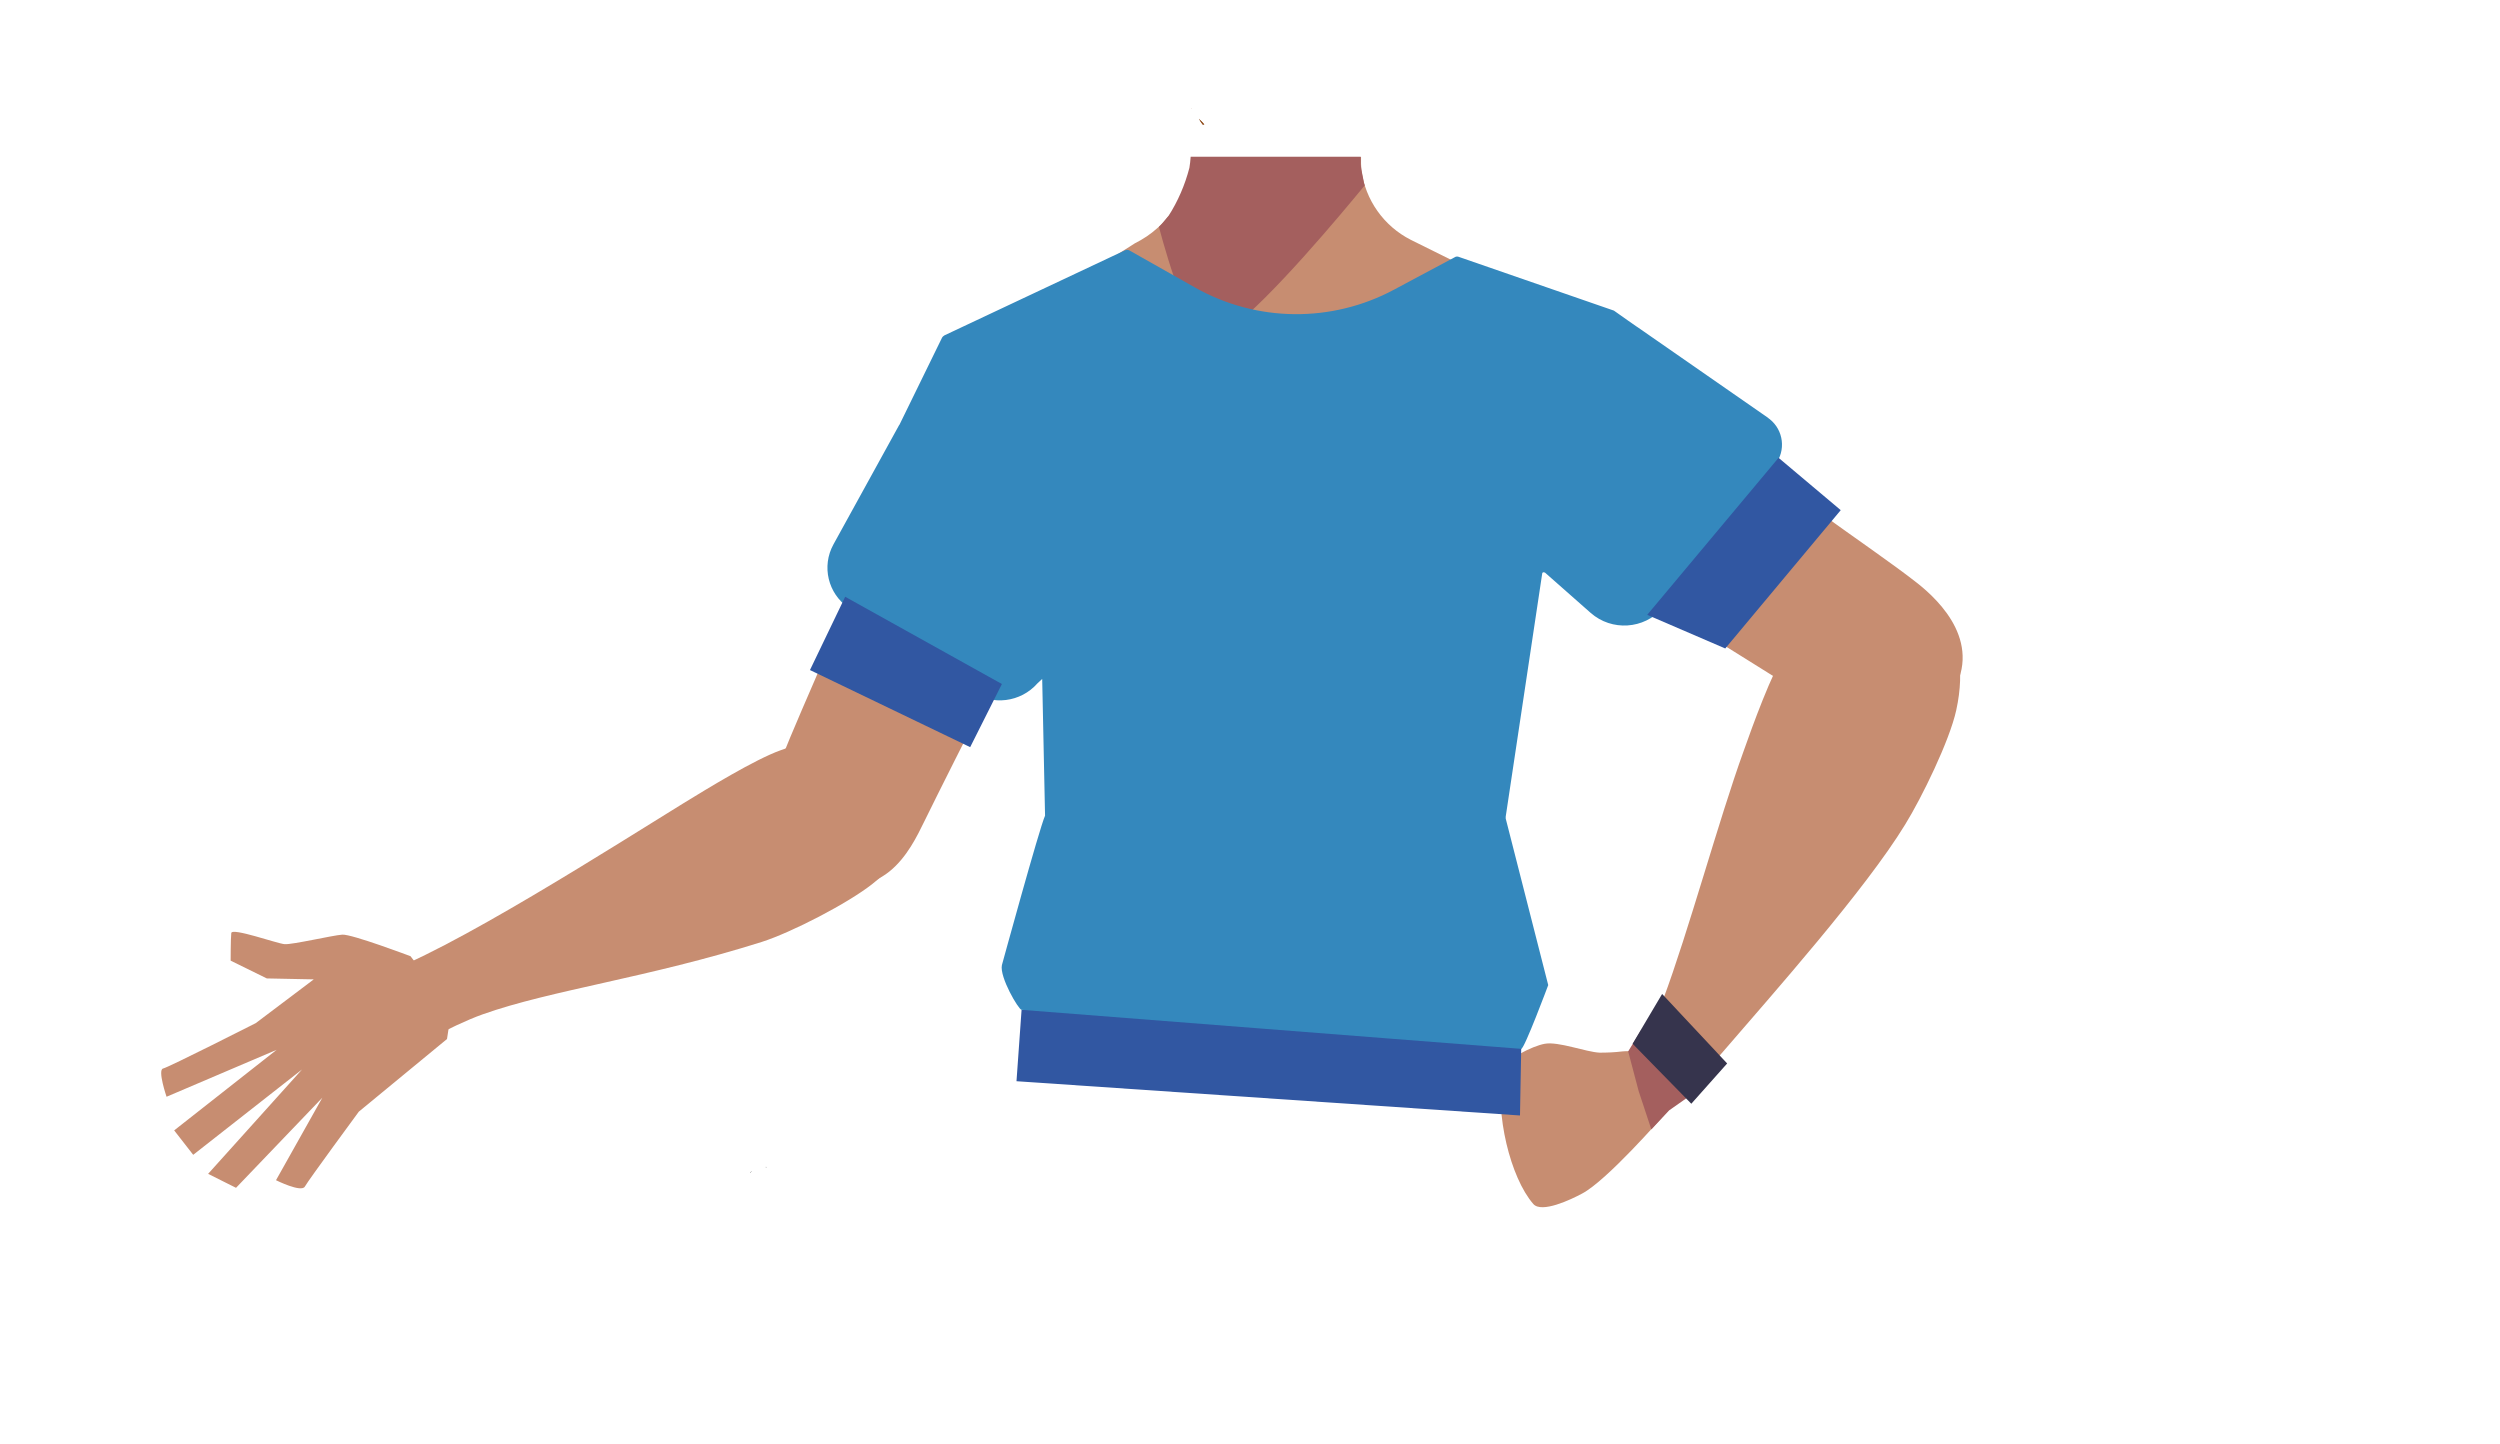 <?xml version="1.0" encoding="utf-8"?>
<!-- Generator: Adobe Illustrator 26.0.0, SVG Export Plug-In . SVG Version: 6.00 Build 0)  -->
<svg version="1.1" id="Calque_1" xmlns="http://www.w3.org/2000/svg" xmlns:xlink="http://www.w3.org/1999/xlink" x="0px" y="0px"
	 viewBox="0 0 788 455" style="enable-background:new 0 0 788 455;" xml:space="preserve">
<style type="text/css">
	.st0{fill:#C78D71;}
	.st1{fill:#A45F5E;}
	.st2{fill:none;stroke:#000000;stroke-width:3;stroke-miterlimit:10;}
	.st3{fill:none;}
	.st4{fill:#36344D;}
	.st5{fill:#8E4917;}
	.st6{fill:#BB582C;}
	.st7{fill:#3157A2;}
	.st8{fill:#3488BD;}
</style>
<g id="Calque_1_00000089568534190465047540000015047559659271748502_">
	<path class="st0" d="M129.4,301.4c0,0-18.5-7-21.5-6.8s-15.8,3.2-18.2,3s-16.6-5.3-16.8-3.5s-0.2,8.7-0.2,8.7l11.4,5.6l14.8,0.3
		l-18.3,13.8c0,0-27.4,13.9-29.2,14.3s1.1,8.9,1.1,8.9l34.7-14.8l-32.3,25.4l6,7.7l34.3-26.9l-29.6,32.9l8.8,4.4l27.2-28.4l-14.6,26
		c0,0,8,4,9.1,2s17-23.6,17-23.6l27.8-22.9l1.4-9.2L129.4,301.4z"/>
	<polygon points="236.4,369.7 236.5,369.7 236.4,369.6 	"/>
	<polygon points="236.5,369.7 236.6,369.7 236.6,369.6 	"/>
	<polygon points="236.4,369.7 236.5,369.7 236.4,369.6 	"/>
	<polygon points="236.5,369.7 236.6,369.7 236.6,369.6 	"/>
	<path class="st0" d="M522,134c-0.6,38.4-26.2,33.2-36.9,42.3c-12.6,10.8-8.3,50-17.2,64c-2.5,3.8-11.4,10.1-15.8,9.1
		c-12.5-2.9-24-30.7-34.8-37.7c-6.3-4.1-23.6-3.6-30.2,0c-11.2,6.2-22.2,34.9-34.8,37.7c-4.4,1-13.4-5.2-15.8-9.1
		c-8.9-14-4.6-53.2-17.2-64c-10.6-9.1-23,8.3-23.6-30.1c-0.4-26.6,26.8-47.1,26.8-47.1l35.2-22.4c2.6-1.3,5-2.9,7.1-4.8
		c0.8-0.7,1.6-1.5,2.3-2.3l0.6-0.7l0-0.1c3.9-4.6,9.6-8.7,14.5-12.5c1.4-1.1-4.8-4.7-4.8-6.1l0.2-0.7H429v1c0,0.3,0,0.7,0,1l0,0
		c0,0.7,0.1,1.3,0.1,2c1.2,9.5,7.1,17.8,15.6,22.1l40.5,20.1c1,0.5,2.1,1,3.2,1.3C495.2,99.5,522.4,110.7,522,134z"/>
	<path class="st1" d="M375.7,34.3h-0.1C375.6,34.2,375.6,34.2,375.7,34.3z"/>
	<path class="st1" d="M430.2,58.4l-1,1.2c-5.2,6.3-28.9,35-41.8,44.3c-3.2,2.3-5.7,3.4-7.2,2.7c-6.8-3.3-14.9-35.1-14.9-35.1
		c0,0,0.1,0,0.1-0.1c0.6-0.6,1.2-1.2,1.7-1.9c0.3-0.4,0.7-0.8,1.1-1.3l0.1-0.1c3-4.7,5.2-9.8,6.6-15.2c0.2-1.1,0.3-2.3,0.4-3.5h53.6
		v2.5l0.1,0.8l0.1,0.7l0.9,4.6L430.2,58.4z"/>
	<path class="st0" d="M464.1,140.7c11.9,25,40.9,38.8,40.9,38.8s52.9,32.8,70.4,44c8.2,5.3,25.2,16.6,39-3.6l0,0
		c11.3-16.6-2.8-30.4-10.2-36.2c-15-11.8-47.9-32.7-60.5-46.7c-9.4-10.5-19.8-30.3-43.1-36.2c0,0-18.6-6.9-31.8,8.2l-0.5,0.6
		C460.9,118.2,459.3,130.5,464.1,140.7L464.1,140.7z"/>
	<path class="st0" d="M600.5,185.9c-18.5-7.2-32.7,11.8-37.4,19s-10.7,23.9-13.6,32.1c-7.6,21-17.5,57.3-25.2,77.8
		c-5,13.5-8.1,20.4-0.3,25.9c7,5,16.1-5.7,19.7-9.9c14.8-17.2,44.3-50.4,56.8-70.9c5.2-8.4,14-26.4,16.1-36
		C622.5,197,605.8,188,600.5,185.9z"/>
	<path class="st2" d="M471.9,296.5c-0.9-4-5.7-25.3-5.6-33.8c0.1-9.2,4-27.7,1.8-36.7c-9.8-39.6-123.5-39.6-133.3,0
		c-2.2,9,1.7,27.5,1.8,36.7c0.1,8.5-4.7,29.8-5.6,33.8"/>
	<path class="st3" d="M330.8,323.1c0.2-6.4,3.2-19.3,6.3-24.9c3.8-6.9,10.9-11.3,27-16.6c18.5-6,37.3-5,37.3-5s20.6-0.9,39.1,5
		c16.2,5.2,23.2,9.6,27,16.6c3.1,5.6,6,18.5,6.3,24.9"/>
	<path class="st0" d="M286.5,241.9c-9.7-15-32.4-8.3-40.5-5.4s-23.1,12.1-30.6,16.7c-18.9,11.6-75.5,47.9-96.4,54.1
		c-14.6,4.4,7.5,25,7.5,25s15.5-9,25.7-12.6c21.4-7.6,52.1-11.5,87.9-22.8c9.4-3,27.2-12.2,34.9-18.3
		C296.4,261.7,289.3,246.3,286.5,241.9z"/>
	<path class="st0" d="M343.6,130.5c2.8,27.5-14.9,54.4-14.9,54.4s-28.3,55.5-37.4,74.1c-4.3,8.8-13,27.2-35.2,17.1l0,0
		c-18.3-8.4-13.3-27.4-10-36.2c6.7-17.9,24-52.8,27.5-71.3c2.6-13.8,15.2-29.2,32.1-46.3c0,0-1.7-22.5,17.4-16.4l0.8,0.2
		C334.7,109.6,342.5,119.2,343.6,130.5L343.6,130.5z"/>
	<path class="st0" d="M527.1,337.1c2,3.2,3.1,9-3,14.8c0,0-17.6,20.2-25.4,24.3c-3.5,1.9-12.8,6.3-15.4,3.3
		c-7.3-8.4-12.1-28.6-9.7-41.7c0.7-3.9,9.4-8.1,13.3-8.8c4.3-0.8,13,2.6,17.3,2.8c2.4,0,4.8-0.1,7.2-0.4
		C517.3,330.9,524.3,332.8,527.1,337.1z"/>
	<polygon class="st1" points="517.3,324.7 513.2,331.4 516.5,343.9 520.5,356 526.1,350 536.2,342.9 	"/>
	<polygon class="st4" points="514.6,329 523.9,313.3 544.4,335.2 533.1,347.9 	"/>
</g>
<g id="Calque_5">
	<path class="st5" d="M375.6,34.3c0-0.1,0.1-0.1,0.1,0H375.6z M379.1,39.2c-0.4-0.5-0.8-1.1-1.2-1.8c0.6,0.6,1.1,1.2,1.7,1.8
		L379.1,39.2z M-494.5,49.6L-494.5,49.6"/>
	<path class="st5" d="M375.7,34.3h-0.1C375.6,34.2,375.6,34.2,375.7,34.3z"/>
	<path class="st5" d="M379.6,39.3h-0.5c-0.4-0.5-0.8-1.1-1.2-1.8C378.5,38,379.1,38.6,379.6,39.3z"/>
</g>
<g id="Calque_7">
	<polygon points="241.4,367.9 241.5,367.9 241.4,367.8 	"/>
	<polygon points="241.5,367.9 241.6,367.9 241.6,367.8 	"/>
	<polygon points="241.4,367.9 241.5,367.9 241.4,367.8 	"/>
	<polygon points="241.5,367.9 241.6,367.9 241.6,367.8 	"/>
	<polygon points="236.7,369.3 236.8,369.2 236.7,369.2 	"/>
	<polygon points="236.8,369.2 236.9,369.3 236.9,369.2 	"/>
	<polygon points="236.7,369.3 236.8,369.2 236.7,369.2 	"/>
	<polygon points="236.8,369.2 236.9,369.3 236.9,369.2 	"/>
	<path class="st6" d="M388.7,338.2c0,0-3-25.1-29.3-29c-30.3-4.5-31.7,11.8-31.7,11.8"/>
	<path class="st6" d="M412.5,338.2c0,0-2.8-22.4,29.3-29c28.6-5.9,31.7,11.8,31.7,11.8"/>
	<path class="st6" d="M403.2,330.4c0.1-6.2-4.9-11.3-11.1-11.4c-0.1,0-0.2,0-0.3,0l-58.9,0.6c-5.7,0.1-10.5,4.4-11.1,10.1l-1.1,10.6
		"/>
	<line class="st3" x1="401.3" y1="331.4" x2="395" y2="331"/>
	<polygon class="st7" points="320.4,340.8 322,318.3 479.7,318.8 479.1,351.6 	"/>
	<path class="st8" d="M328.5,214l0.9,43.1c-1.8,4-13.6,47.1-13.6,47.1c-0.8,3.8,5.3,14.1,6.2,14.1l157.5,12.3c1,0,8.5-20.1,8.5-20.1
		L474.6,258c0-0.2,0-0.4,0-0.6l11.5-76.6c0-0.3,0.3-0.5,0.6-0.4c0.1,0,0.2,0.1,0.3,0.1l14.4,12.7c6.6,5.8,16.8,5.2,22.6-1.5
		c0.2-0.2,0.3-0.4,0.5-0.6l35-44.6c3.5-4.5,2.7-10.9-1.7-14.4c-0.2-0.1-0.3-0.2-0.5-0.4l-41.6-28.9c2.8,2-6.9-4.8-7-4.9L459.9,81
		c-0.4-0.2-1-0.2-1.4,0.1l-19.1,10.2c-19.6,10.5-43.2,10.3-62.6-0.6L356.1,79c-0.5-0.3-1-0.3-1.5-0.1l-56.9,26.8
		c-0.3,0.2-0.6,0.4-0.8,0.8l-13.4,27.4l-0.1,0.1l-20.7,37.6c-3.8,6.9-1.7,15.5,4.7,19.9l38.8,26.5c6.6,4.5,15.5,3.4,20.8-2.6
		L328.5,214z"/>
	<polygon class="st7" points="305.8,235.5 255.3,211.2 266.4,188.1 315.8,215.6 	"/>
	<polygon class="st7" points="519.2,193.8 560.6,144.3 580.2,160.8 543.8,204.4 	"/>
</g>
</svg>
